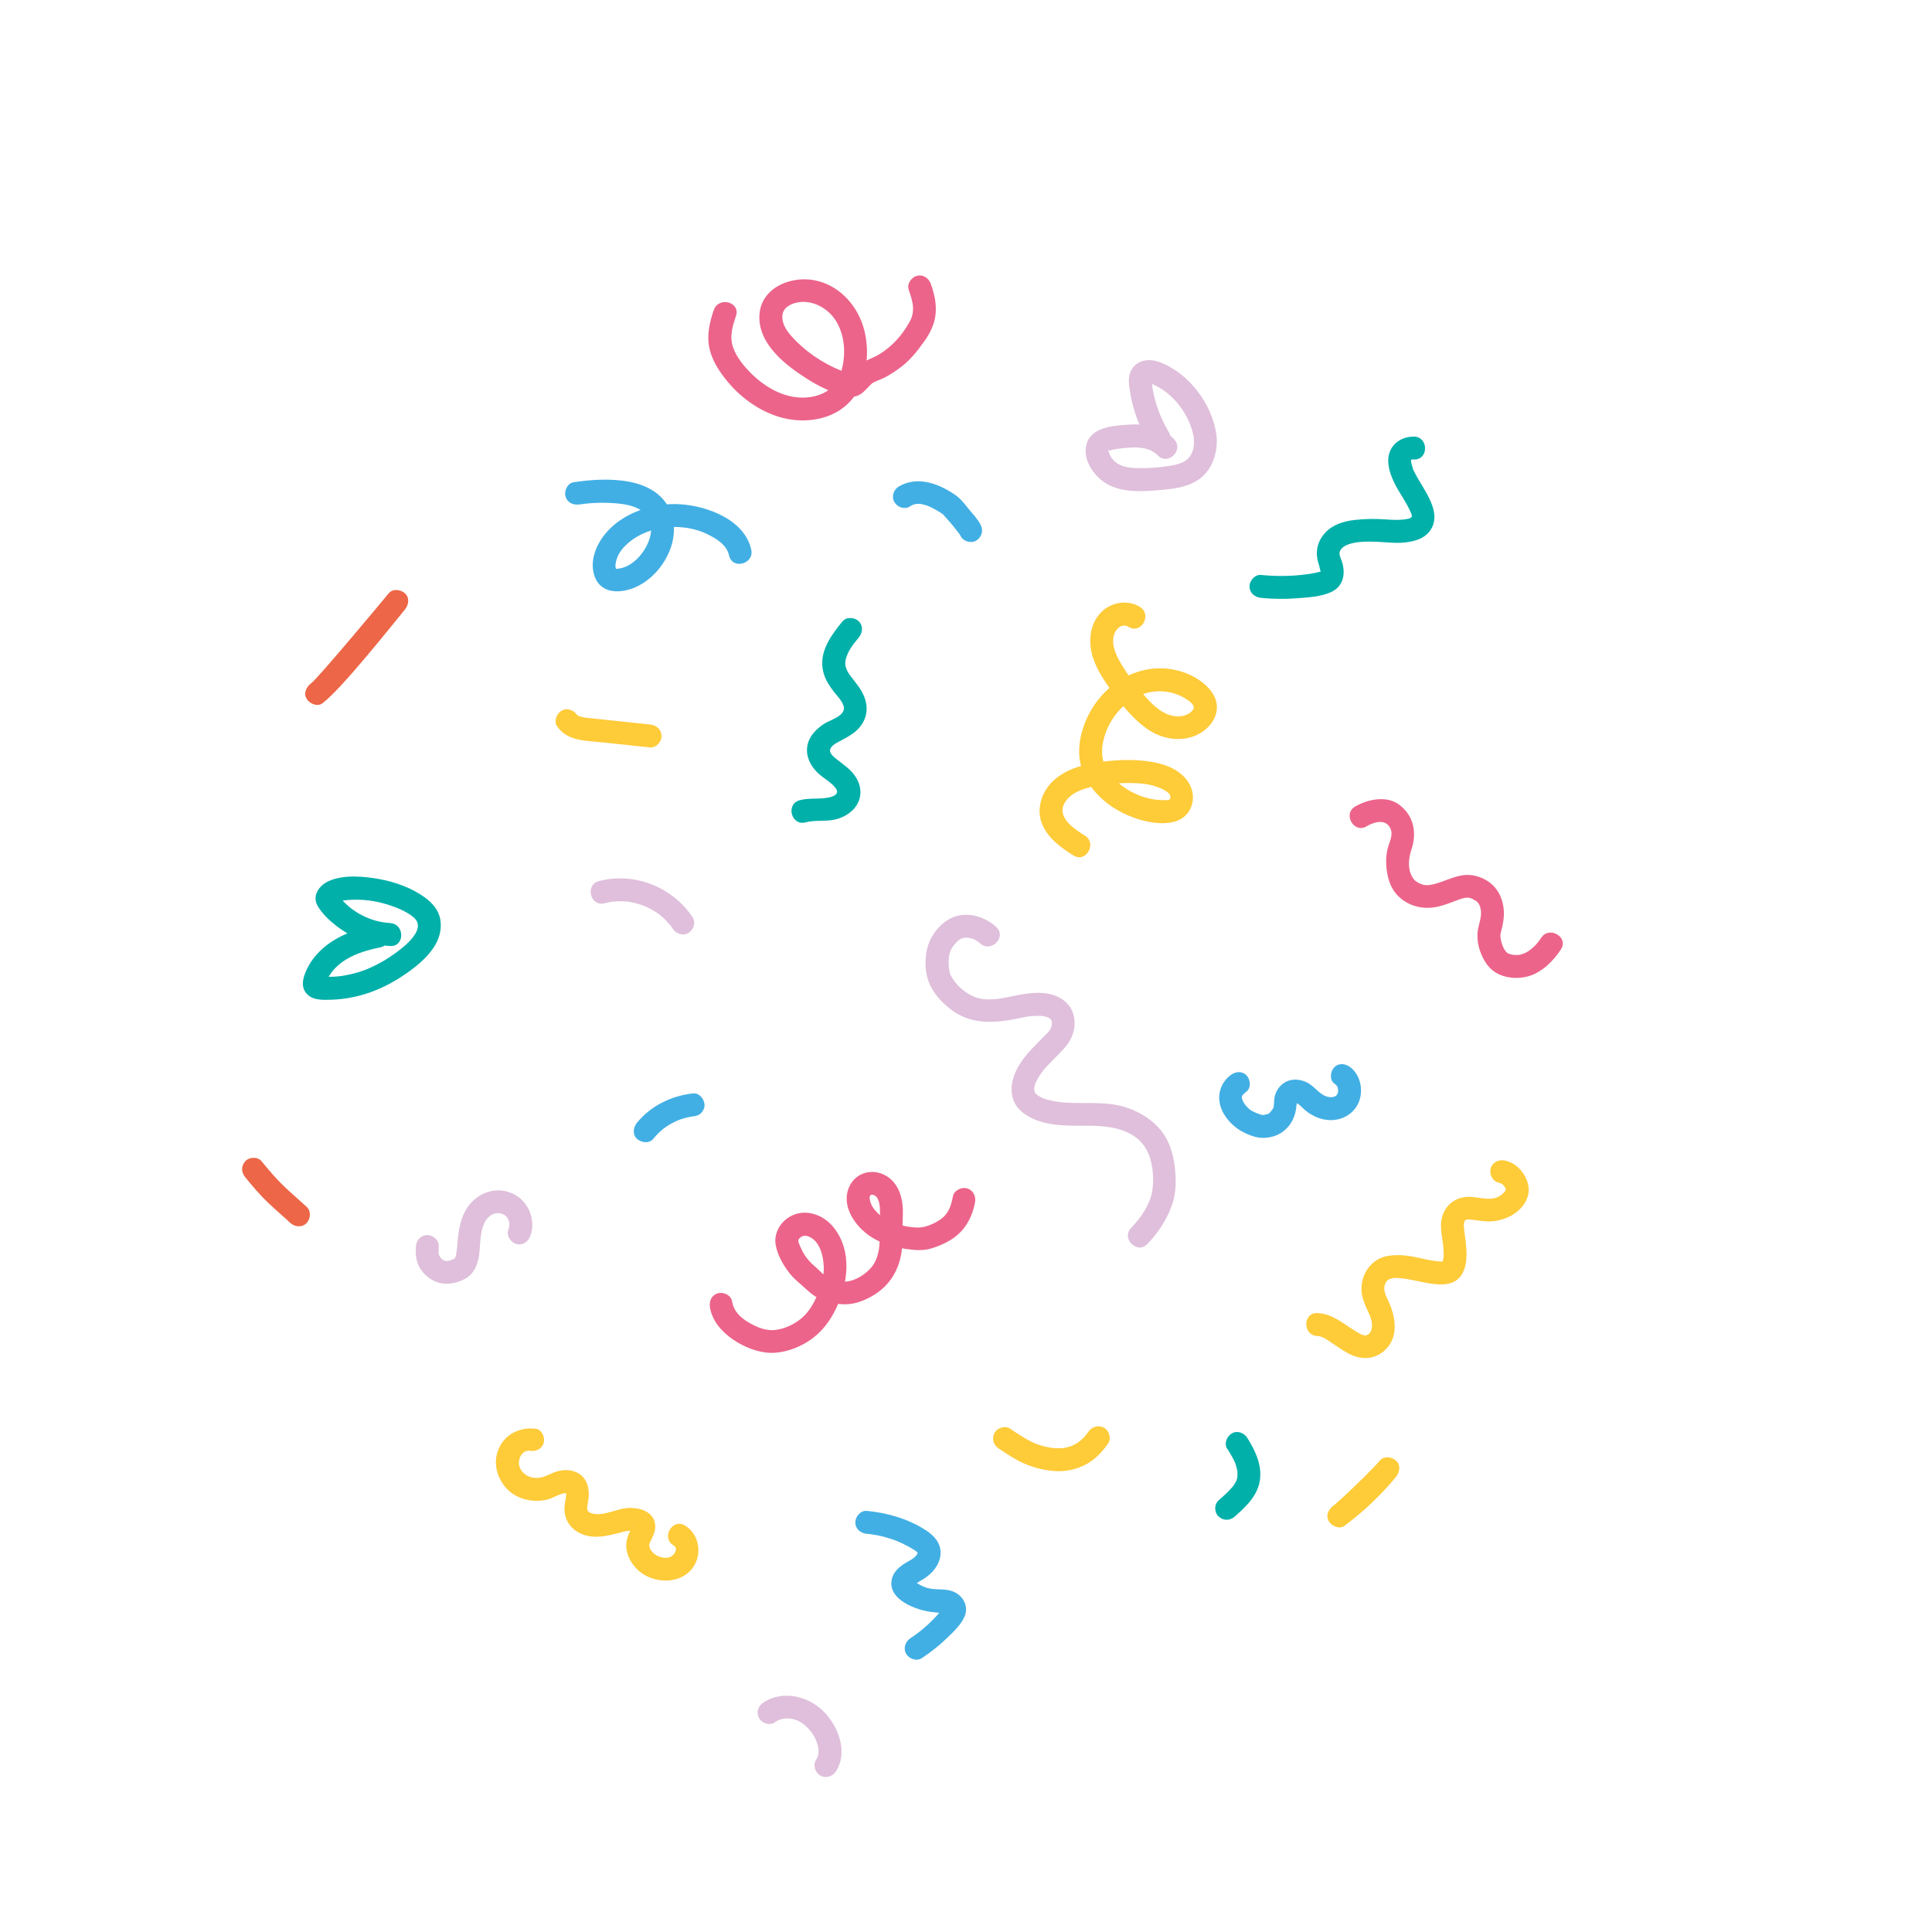 <svg width="473" height="473" viewBox="0 0 473 473" fill="none" xmlns="http://www.w3.org/2000/svg">
    <g clip-path="url(#clip0_174_1165)">
        <path d="M174.734 75.926C173.695 79.042 172.966 82.15 173.719 85.424C174.417 88.438 176.193 91.102 178.144 93.448C181.664 97.682 186.588 101.131 191.995 102.4C198.053 103.827 205.125 102.448 209.002 97.238C212.515 92.505 213.046 85.266 211.286 79.763C209.526 74.261 205.054 69.583 199.139 68.568C193.224 67.553 185.977 70.693 185.906 77.583C185.834 84.473 192.534 89.555 197.664 92.798C200.384 94.519 203.389 95.954 206.473 96.913C207.924 97.365 209.359 97.326 210.683 96.493C211.777 95.811 212.467 94.757 213.427 93.924C214.029 93.401 215.583 92.957 216.646 92.402C218.089 91.641 219.445 90.729 220.737 89.738C222.957 88.025 224.654 85.853 226.279 83.577C227.643 81.674 228.705 79.565 229.015 77.226C229.363 74.594 228.777 72.009 227.905 69.535C227.397 68.108 226.033 67.125 224.479 67.537C223.108 67.894 221.966 69.527 222.481 70.962C222.814 71.898 223.116 72.85 223.322 73.817C223.504 74.665 223.544 74.879 223.528 75.799C223.528 75.91 223.417 76.909 223.504 76.425C223.449 76.766 223.361 77.107 223.266 77.44C223.219 77.615 223.163 77.781 223.1 77.94C223.139 77.837 223.306 77.496 223.076 78.011C222.925 78.352 222.751 78.685 222.568 79.01C220.84 82.087 218.43 84.798 215.329 86.709C213.522 87.819 211.333 88.358 209.732 89.738C209.09 90.285 208.297 90.999 207.813 91.688C207.948 91.49 208.083 91.847 207.686 91.768C207.71 91.775 208.4 91.625 208.392 91.633C208.368 91.688 206.425 90.951 206.267 90.888C201.51 89.032 197.038 86.003 193.652 82.174C192.399 80.747 191.218 78.852 191.607 76.862C191.963 75.03 194.096 74.15 195.777 73.96C199.496 73.539 203.087 75.783 204.887 78.931C207.028 82.689 207.147 87.597 205.72 91.641C204.174 96.025 199.678 97.667 195.325 97.294C190.711 96.897 186.5 94.162 183.369 90.872C181.775 89.199 180.229 87.24 179.468 85.02C178.556 82.364 179.333 79.906 180.189 77.337C181.331 73.912 175.908 72.501 174.766 75.91L174.734 75.926Z" fill="#EC648A"/>
        <path d="M287.433 107.514C284.539 104.573 280.384 103.685 276.396 103.962C272.709 104.208 267.128 104.478 265.986 108.838C264.971 112.708 268.039 116.918 271.314 118.654C274.803 120.494 279.084 120.367 282.906 120.066C286.728 119.764 290.835 119.447 293.895 117.084C296.956 114.722 298.288 110.392 297.804 106.499C296.853 98.951 290.874 91.07 283.619 88.557C281.463 87.811 278.902 88.057 277.411 89.944C275.921 91.831 276.357 94.186 276.729 96.351C277.459 100.648 279.06 104.819 281.28 108.561C283.12 111.669 287.996 108.902 286.157 105.794C284.793 103.494 283.715 101.1 282.969 98.531C282.605 97.278 282.319 96.01 282.113 94.725C282.113 94.694 281.915 92.989 281.962 93.005C282.137 93.068 281.384 93.79 281.526 93.647C281.09 94.083 281.027 93.607 281.487 93.782C286.268 95.566 290.026 99.879 291.659 104.7C292.373 106.793 292.722 109.171 291.643 111.201C290.486 113.374 288.194 113.762 285.935 114.119C283.342 114.523 280.686 114.69 278.053 114.595C275.786 114.515 273.455 114.04 272.099 112.05C271.742 111.518 271.639 111.066 271.401 110.496C271.076 109.679 271.718 110.274 271.314 110.44C271.385 110.416 271.473 110.297 271.56 110.321C271.695 110.345 272.329 110.123 272.416 110.099C272.836 110.012 273.272 109.956 273.701 109.893C274.311 109.806 274.922 109.719 275.532 109.663C278.291 109.393 281.384 109.393 283.461 111.503C285.99 114.079 289.955 110.115 287.425 107.538L287.433 107.514Z" fill="#DFBFDB"/>
        <path d="M346.21 106.904C343.38 106.832 340.723 108.458 340.042 111.296C339.479 113.651 340.398 116.283 341.445 118.377C342.555 120.613 344.085 122.619 345.124 124.894C345.663 126.068 346.131 126.694 344.743 127.003C342.92 127.4 341.104 127.296 339.177 127.162C336.672 126.987 334.174 127.011 331.669 127.297C328.949 127.606 326.23 128.422 324.35 130.524C322.337 132.775 321.932 135.495 322.915 138.302C323.05 138.69 323.185 139.729 323.415 140.038C323.74 140.474 323.304 139.737 323.589 139.879C323.724 139.761 323.708 139.761 323.534 139.872L323.098 139.99C321.623 140.403 320.045 140.601 318.523 140.76C315.264 141.1 311.982 141.085 308.723 140.76C307.216 140.617 305.916 142.155 305.916 143.566C305.916 145.2 307.208 146.222 308.723 146.373C311.577 146.659 314.44 146.698 317.302 146.484C320.164 146.27 323.486 146.119 326.047 144.875C329.021 143.439 329.48 140.173 328.481 137.318C328.204 136.534 327.696 135.646 328.085 134.845C328.473 134.044 329.298 133.584 330.059 133.299C332.184 132.506 334.935 132.561 337.163 132.648C339.653 132.759 342.127 133.108 344.616 132.728C346.607 132.418 348.533 131.856 349.865 130.238C351.736 127.97 351.356 125.338 350.286 122.825C349.215 120.311 347.693 118.281 346.48 115.958C346.353 115.72 346.242 115.483 346.123 115.253C345.623 114.262 346.25 115.697 345.933 114.777C345.726 114.19 345.584 113.588 345.457 112.969C345.378 112.604 345.623 112.343 345.354 112.644C345.536 112.446 345.845 112.486 346.186 112.493C349.802 112.589 349.794 106.983 346.186 106.88L346.21 106.904Z" fill="#02B0AA"/>
        <path d="M334.539 202.303C336.68 201.082 339.423 200.447 340.47 202.969C340.985 204.214 340.414 205.641 340.01 206.838C339.479 208.432 339.288 210.002 339.383 211.682C339.558 214.759 340.406 217.827 342.856 219.881C345.512 222.109 348.898 222.719 352.228 221.926C353.79 221.554 355.265 220.951 356.763 220.388C357.826 219.992 358.841 219.627 359.816 219.825C360.466 219.952 360.926 220.364 361.497 220.65C361.877 220.84 360.95 220.055 361.521 220.69C361.632 220.801 361.751 220.92 361.862 221.031C362.131 221.3 361.6 220.499 361.98 221.197C362.068 221.364 362.163 221.522 362.242 221.681C362.456 222.069 362.06 221.038 362.298 221.8C362.464 222.347 362.559 222.759 362.583 223.1C362.678 224.606 362.179 225.883 361.885 227.334C361.267 230.426 362.401 234.113 364.359 236.515C366.619 239.298 370.718 239.909 374.032 239.053C377.346 238.196 380.367 235.255 382.167 232.408C384.094 229.356 379.218 226.589 377.291 229.641C376.157 231.441 373.993 233.606 371.677 233.796C370.607 233.883 369.529 233.661 368.926 233.233C368.926 233.233 368.506 232.749 368.379 232.559C367.975 231.917 367.737 231.235 367.546 230.505C367.237 229.245 367.261 228.856 367.554 227.818C368.006 226.192 368.292 224.464 368.157 222.775C367.975 220.515 367.142 218.319 365.493 216.733C364.074 215.361 362.123 214.473 360.189 214.251C357.08 213.903 354.472 215.496 351.586 216.321C350.357 216.662 349.302 216.908 348.065 216.495C347.606 216.337 347.138 216.091 346.67 215.782C345.948 215.314 347.003 216.115 346.496 215.639C346.194 215.338 345.964 215.076 345.75 214.703C344.593 212.721 344.815 210.216 345.568 207.94C346.94 203.793 346.115 199.639 342.492 196.967C339.423 194.707 334.864 195.682 331.78 197.45C328.695 199.218 331.415 204.126 334.547 202.327L334.539 202.303Z" fill="#EC648A"/>
        <path d="M222.798 123.959C223.036 123.816 223.298 123.697 223.544 123.562C223.734 123.483 223.686 123.499 223.409 123.618C223.552 123.57 223.694 123.523 223.845 123.483C224.059 123.427 224.273 123.388 224.495 123.34C224.035 123.419 224.384 123.356 224.654 123.356C224.868 123.348 225.09 123.364 225.304 123.372C225.922 123.372 224.907 123.261 225.462 123.388C225.946 123.491 226.414 123.594 226.874 123.752C227.001 123.8 227.778 124.101 227.175 123.848C227.389 123.935 227.603 124.038 227.817 124.141C228.245 124.347 228.674 124.569 229.086 124.807C229.546 125.061 229.99 125.33 230.434 125.616C230.624 125.743 230.925 126.028 231.139 126.068C231.06 126.052 230.45 125.441 230.743 125.782C231.607 126.789 232.527 127.741 233.36 128.779C233.621 129.104 233.875 129.422 234.129 129.739C234.255 129.897 234.374 130.08 234.509 130.23C234.303 129.992 234.168 129.778 234.446 130.151C234.723 130.524 235.009 130.872 235.207 131.277C235.865 132.585 237.8 133.108 239.037 132.331C240.377 131.483 240.789 129.913 240.091 128.502C239.393 127.09 238.188 125.869 237.205 124.664C236.222 123.459 235.247 122.135 233.946 121.231C229.918 118.408 224.646 116.402 220.031 119.114C218.771 119.851 218.168 121.643 218.977 122.944C219.785 124.244 221.443 124.791 222.806 123.998L222.798 123.959Z" fill="#42AFE4"/>
        <path d="M141.87 123.506C144.827 123.054 147.848 122.983 150.821 123.229C153.263 123.435 156.149 123.927 157.941 125.75C161.073 128.93 158.655 134.25 155.951 136.843C155.127 137.635 154.175 138.333 153.121 138.769C152.558 138.999 151.923 139.158 151.329 139.229C151.162 139.253 150.964 139.261 150.805 139.261C150.671 139.253 151.075 139.689 150.893 139.396C150.441 138.69 150.813 137.35 151.067 136.636C151.416 135.653 152.026 134.741 152.732 133.972C155.92 130.515 160.812 128.969 165.426 129.017C168.019 129.056 170.667 129.58 173.014 130.706C175.361 131.832 177.914 133.354 178.501 136.002C179.278 139.538 184.693 138.103 183.924 134.575C182.33 127.288 173.252 123.903 166.639 123.459C160.027 123.015 152.264 125.496 147.975 130.944C145.763 133.758 144.296 137.651 145.612 141.187C147.277 145.691 152.423 145.287 156.023 143.558C162.183 140.601 166.766 132.45 164.34 125.695C161.026 116.45 148.355 116.846 140.443 118.067C138.944 118.297 138.088 120.137 138.444 121.492C138.865 123.086 140.363 123.728 141.87 123.49L141.87 123.506Z" fill="#42AFE4"/>
        <path d="M206.276 152.106C203.746 155.19 200.963 158.893 201.328 163.127C201.55 165.712 202.85 167.71 204.428 169.7C205.245 170.722 206.989 172.467 206.529 173.91C205.998 175.583 203.033 176.36 201.709 177.24C199.726 178.556 198.014 180.3 197.641 182.735C197.269 185.169 198.379 187.389 200.059 189.086C201.431 190.457 203.294 191.337 204.508 192.852C205.514 194.112 204.642 194.842 203.057 195.207C200.678 195.746 198.188 195.27 195.786 195.912C192.297 196.848 193.724 202.271 197.213 201.335C199.378 200.757 201.669 201.113 203.873 200.749C206.252 200.352 208.615 199.052 209.851 196.927C211.088 194.802 210.811 192.32 209.598 190.378C208.385 188.435 206.751 187.389 205.078 186.065C204.143 185.319 202.573 184.225 203.477 182.988C204 182.259 204.967 181.799 205.744 181.387C206.902 180.768 208.028 180.166 209.082 179.365C211.287 177.668 212.516 175.186 212.087 172.395C211.739 170.096 210.399 168.249 208.979 166.465C207.735 164.903 206.529 163.412 207.076 161.343C207.624 159.273 208.971 157.624 210.248 156.078C211.207 154.913 211.398 153.263 210.248 152.114C209.257 151.123 207.251 150.94 206.284 152.114L206.276 152.106Z" fill="#02B0AA"/>
        <path d="M279.052 148.561C276.039 146.722 272.02 147.427 269.578 149.901C267.009 152.502 266.462 156.442 267.27 159.884C268.135 163.507 270.386 166.774 272.575 169.723C274.874 172.831 277.348 175.892 280.488 178.191C283.374 180.316 286.87 181.371 290.438 180.752C293.76 180.173 297.098 177.771 297.812 174.314C298.573 170.603 295.631 167.662 292.698 165.933C289.954 164.316 286.664 163.531 283.493 163.626C276.325 163.832 269.99 168.391 266.691 174.639C265.122 177.62 264.099 181.038 264.21 184.431C264.337 188.173 265.914 191.511 268.436 194.239C270.957 196.966 273.962 198.814 277.284 200.074C280.4 201.256 284.436 202.073 287.703 201.121C291.635 199.979 293.134 195.563 291.255 192.051C289.376 188.538 285.316 187.048 281.724 186.485C277.879 185.874 273.899 185.985 270.053 186.469C265.811 187 261.34 188.047 258.057 190.98C255.226 193.509 253.688 197.632 254.973 201.311C256.257 204.99 259.587 207.432 262.822 209.446C265.883 211.349 268.666 206.473 265.589 204.57C262.513 202.667 258.128 199.646 261.149 195.833C262.64 193.946 265.137 193.145 267.381 192.614C269.879 192.019 272.432 191.781 274.993 191.725C277.379 191.67 279.79 191.686 282.105 192.288C283.112 192.55 287.211 193.842 286.474 195.531C286.283 195.975 285.546 195.888 285.07 195.888C283.786 195.904 282.549 195.777 281.304 195.484C279.029 194.952 276.912 193.961 274.993 192.614C273.074 191.266 271.298 189.458 270.418 187.293C269.625 185.343 269.681 183.162 270.172 181.149C271.29 176.526 274.446 172.403 278.767 170.365C282.462 168.621 287.029 168.922 290.446 171.166C291.041 171.555 291.818 172.094 292.151 172.728C292.484 173.362 292.048 173.91 291.516 174.361C290.129 175.527 288.06 175.598 286.394 175.075C283.794 174.25 281.764 172.11 280.02 170.112C277.982 167.789 276.135 165.291 274.557 162.651C273.312 160.565 272.059 158.076 272.694 155.586C273.098 153.992 274.644 152.462 276.309 153.477C279.385 155.364 282.161 150.48 279.076 148.601L279.052 148.561Z" fill="#FECB39"/>
        <path d="M326.656 265.257C327.291 265.749 327.41 265.884 327.544 266.415C327.663 266.883 327.6 267.422 327.473 267.723C327.275 268.191 327.093 268.326 326.68 268.484C326.078 268.706 325.491 268.643 324.849 268.461C323.073 267.953 321.939 266.137 320.345 265.21C318.498 264.124 316.103 263.933 314.28 265.17C313.241 265.876 312.559 266.907 312.171 268.088C311.853 269.055 311.996 270.165 311.798 271.045C311.703 271.474 311.33 271.894 310.981 272.29C310.862 272.409 310.751 272.552 310.617 272.671C311.013 272.306 310.728 272.623 310.577 272.663C310.735 272.631 309.895 272.869 309.697 272.909C309.38 272.972 309.332 273.004 308.967 272.972C308.603 272.94 308.983 272.972 309.039 272.98C308.864 272.932 308.69 272.885 308.523 272.829C307.802 272.599 307.215 272.362 306.533 271.997C306.24 271.83 305.637 271.355 306.208 271.862C306.113 271.767 305.994 271.68 305.899 271.585C305.613 271.299 305.336 271.022 305.058 270.728C304.844 270.482 304.583 270.062 304.916 270.586C304.765 270.356 304.614 270.141 304.472 269.904C304.329 269.666 304.21 269.42 304.099 269.166C304.392 269.808 304.107 269.031 304.044 268.857C303.893 268.437 304.036 268.817 304.044 268.952C304.044 268.778 304.044 268.603 304.036 268.437C304.036 268.136 304.02 268.595 304.012 268.619C304.028 268.54 304.218 267.969 304.075 268.334C303.933 268.667 304.099 268.278 304.139 268.254C304.527 267.977 303.996 268.365 304.194 268.135C304.496 267.802 304.821 267.509 305.169 267.24C306.367 266.312 306.145 264.25 305.169 263.275C303.988 262.094 302.41 262.34 301.205 263.275C298.145 265.654 297.716 269.634 299.707 272.845C301.467 275.684 304.139 277.468 307.366 278.348C309.427 278.903 312.028 278.459 313.804 277.254C316.032 275.739 317.229 273.305 317.396 270.697C317.411 270.443 317.578 269.88 317.546 269.69L317.634 269.539C317.554 269.697 317.427 269.808 317.285 269.888C317.277 269.896 317.166 269.943 317.166 269.927C317.174 269.888 317.8 270.245 317.879 270.308C318.506 270.776 319.029 271.394 319.639 271.894C321.574 273.464 324.032 274.447 326.561 274.201C329.543 273.916 332.096 272.013 332.928 269.071C333.689 266.375 332.904 263.069 330.621 261.309C329.416 260.389 327.83 260.135 326.656 261.309C325.697 262.268 325.443 264.346 326.656 265.273L326.656 265.257Z" fill="#42AFE4"/>
        <path d="M366.952 289.567C367.626 289.686 368.26 290.193 368.53 290.828C368.609 291.018 368.625 291.224 368.696 291.422C368.625 291.224 368.855 290.947 368.648 291.438C368.863 290.923 368.395 291.755 368.379 291.771C368.419 291.731 367.8 292.35 367.634 292.485C365.247 294.427 362.075 292.921 359.332 293.016C355.328 293.167 352.759 296.243 352.783 300.168C352.799 302.816 353.75 305.575 353.362 308.215C353.282 308.77 352.957 309.032 353.497 308.747C353.156 308.929 352.704 308.842 352.252 308.818C351.316 308.77 352.672 308.873 351.943 308.794C351.57 308.755 351.197 308.699 350.832 308.651C350.055 308.54 349.286 308.374 348.525 308.2C345.639 307.534 342.785 306.979 339.819 307.47C336.014 308.104 333.508 311.403 333.318 315.145C333.239 316.826 333.746 318.38 334.396 319.902C335.046 321.425 335.934 322.852 335.895 324.509C335.879 325.127 335.8 325.793 335.403 326.301C335.292 326.444 335.149 326.555 334.999 326.658C334.943 326.713 334.293 326.999 334.547 326.951C334.372 326.983 334.119 326.967 333.96 326.951C334.507 327.007 333.143 326.674 333.651 326.864C332.985 326.61 332.366 326.198 331.764 325.833C328.806 324.049 326.15 321.599 322.519 321.472C318.887 321.345 318.919 326.959 322.519 327.086C323.787 327.133 325.056 328.101 326.103 328.814C327.363 329.663 328.608 330.527 329.932 331.264C333.048 332.985 336.466 333.025 339.161 330.456C342.452 327.324 341.706 322.535 340.034 318.816C339.447 317.5 338.733 316.342 338.939 314.963C339.042 314.305 339.336 313.662 339.915 313.29C340.018 313.218 340.24 313.139 340.327 313.1C340.478 313.044 340.644 313.02 340.803 312.973C341.278 312.846 340.517 312.989 340.922 312.933C346.099 312.259 355.954 318.023 358.5 310.705C359.546 307.692 358.817 304.092 358.452 300.984C358.365 300.231 358.214 298.844 358.999 298.614C359.641 298.431 360.569 298.661 361.211 298.733C362.147 298.844 363.09 298.978 364.026 299.026C368.006 299.216 372.867 296.972 374.056 292.834C375.095 289.178 372.026 284.762 368.363 284.112C366.872 283.842 365.342 284.564 364.938 286.11C364.573 287.49 365.445 289.266 366.936 289.535L366.952 289.567Z" fill="#FECB39"/>
        <path d="M300.524 354.757C300.952 355.455 301.388 356.161 301.777 356.882C301.935 357.184 302.102 357.493 302.237 357.802C302.316 357.961 302.379 358.135 302.459 358.294C302.601 358.611 302.252 357.723 302.411 358.198C302.633 358.865 302.823 359.515 302.942 360.204C303.037 360.728 302.918 359.61 302.934 360.197C302.942 360.347 302.95 360.498 302.958 360.648C302.974 361.029 302.942 361.394 302.934 361.766C302.934 362.099 303.069 361.204 302.934 361.687C302.887 361.862 302.855 362.036 302.8 362.218C302.72 362.488 302.482 362.742 302.815 362.234C302.72 362.377 302.657 362.583 302.578 362.742C302.403 363.075 302.205 363.4 301.983 363.717C301.919 363.812 301.547 364.201 301.864 363.883C302.197 363.55 301.721 364.042 301.658 364.121C300.667 365.287 299.509 366.302 298.351 367.317C297.194 368.331 297.281 370.306 298.351 371.281C299.533 372.367 301.134 372.32 302.316 371.281C305.17 368.76 308.112 365.961 308.508 361.965C308.865 358.325 307.224 355.003 305.361 352.014C304.584 350.777 302.855 350.127 301.531 350.96C300.286 351.744 299.644 353.449 300.476 354.789L300.524 354.757Z" fill="#02B0AA"/>
        <path d="M337.82 357.58C336.092 359.689 328.179 367.316 326.411 368.656C325.245 369.536 324.476 371.083 325.356 372.486C326.078 373.636 327.925 374.484 329.186 373.54C333.848 370.036 338.09 366.079 341.785 361.56C342.712 360.426 342.974 358.69 341.785 357.596C340.754 356.66 338.812 356.383 337.82 357.596L337.82 357.58Z" fill="#FECB39"/>
        <path d="M95.177 145.239C93.448 147.348 77.931 165.957 76.163 167.297C74.998 168.177 74.229 169.723 75.109 171.127C75.83 172.276 77.678 173.125 78.938 172.181C83.6 168.677 95.438 153.731 99.141 149.219C100.068 148.086 100.33 146.349 99.141 145.255C98.11 144.319 96.168 144.042 95.176 145.255L95.168 145.247L95.177 145.239Z" fill="#EC6647"/>
        <path d="M244.554 354.654C246.505 355.97 248.471 357.302 250.635 358.262C253.062 359.324 255.575 359.966 258.215 360.149C260.856 360.331 263.274 359.8 265.541 358.69C267.944 357.508 269.815 355.542 271.314 353.362C272.146 352.148 271.528 350.182 270.259 349.532C268.808 348.795 267.333 349.286 266.43 350.586C266.382 350.666 265.851 351.371 266.057 351.118C266.263 350.864 265.708 351.514 265.653 351.585C265.327 351.942 264.986 352.283 264.638 352.6C264.463 352.759 264.281 352.91 264.098 353.044C264.638 352.616 264.083 353.044 263.948 353.132C263.536 353.401 263.107 353.655 262.663 353.861C262.013 354.178 262.925 353.806 262.394 353.988C262.18 354.059 261.958 354.139 261.752 354.202C261.308 354.329 260.856 354.416 260.396 354.511C260.094 354.559 260.079 354.559 260.396 354.511C260.277 354.519 260.158 354.527 260.039 354.535C259.801 354.551 259.555 354.559 259.309 354.567C258.762 354.575 258.223 354.543 257.684 354.495C256.859 354.416 258.176 354.59 257.327 354.44C257.074 354.392 256.812 354.353 256.558 354.305C256.027 354.202 255.512 354.083 254.996 353.932C254.505 353.79 254.029 353.631 253.553 353.457C252.84 353.203 254.069 353.702 253.387 353.385C253.181 353.29 252.974 353.195 252.768 353.1C250.842 352.172 249.066 350.967 247.305 349.778C246.084 348.953 244.134 349.556 243.476 350.832C242.738 352.267 243.222 353.782 244.53 354.662L244.554 354.654Z" fill="#FECB39"/>
        <path d="M212.206 375.507C214.632 375.729 217.042 376.316 219.318 377.18C220.269 377.544 221.197 377.981 222.093 378.464C222.648 378.766 223.203 379.067 223.734 379.408C223.956 379.535 224.17 379.685 224.368 379.836C224.725 380.256 224.812 380.327 224.638 380.058C224.686 380.137 224.575 380.486 224.479 380.613C223.94 381.342 223.393 381.683 222.648 382.096C220.832 383.103 218.905 384.347 218.366 386.504C217.058 391.729 224.701 394.393 228.602 394.71C229.118 394.75 230.751 395.051 231.179 394.734C231.298 393.41 231.179 393.117 230.815 393.846C230.648 394.028 230.489 394.219 230.339 394.417C229.99 394.829 229.633 395.234 229.268 395.63C227.373 397.699 225.249 399.523 222.91 401.069C221.649 401.902 221.07 403.511 221.855 404.899C222.561 406.144 224.416 406.794 225.685 405.953C227.825 404.526 229.879 402.932 231.734 401.141C233.328 399.594 235.437 397.676 236.23 395.551C237.173 393.021 235.643 390.492 233.217 389.588C231.203 388.843 229.007 389.358 226.945 388.74C226.113 388.494 225.352 388.114 224.606 387.654C224.559 387.622 223.845 387.083 223.821 387.091C223.821 387.091 223.758 388.169 223.687 388.129C223.615 388.09 225.217 387.091 225.423 386.98C226.248 386.52 227.032 385.973 227.73 385.338C229.142 384.054 230.236 382.23 230.283 380.28C230.339 377.782 228.705 375.959 226.723 374.674C222.41 371.867 217.304 370.377 212.214 369.901C210.707 369.758 209.415 371.289 209.407 372.708C209.407 374.341 210.691 375.372 212.214 375.515L212.206 375.507Z" fill="#42AFE4"/>
        <path d="M60.059 288.25C61.804 290.375 63.564 292.484 65.562 294.387C67.37 296.116 69.281 297.725 71.104 299.422C72.183 300.421 74.014 300.572 75.069 299.422C76.06 298.336 76.218 296.528 75.069 295.458C73.237 293.769 71.326 292.143 69.526 290.423C67.536 288.528 65.768 286.411 64.024 284.286C63.088 283.144 61.011 283.239 60.059 284.286C58.957 285.499 59.06 287.029 60.059 288.25Z" fill="#EC6647"/>
        <path d="M169.692 267.691C164.395 268.262 159.376 270.696 155.959 274.859C155.031 275.993 154.77 277.729 155.959 278.823C156.998 279.767 158.932 280.036 159.923 278.823C160.637 277.951 161.422 277.15 162.294 276.437C162.397 276.349 162.508 276.254 162.619 276.175C162.302 276.413 162.27 276.444 162.524 276.254C162.698 276.127 162.865 276.008 163.047 275.889C163.507 275.572 163.991 275.279 164.482 275.009C164.974 274.74 165.482 274.502 165.997 274.272C166.647 273.987 165.434 274.47 166.1 274.232C166.37 274.137 166.623 274.042 166.901 273.955C167.44 273.78 167.979 273.638 168.526 273.519C168.804 273.463 169.081 273.408 169.351 273.36C169.486 273.336 169.628 273.321 169.763 273.297C169.398 273.344 169.375 273.352 169.684 273.313C170.445 273.233 171.095 273.059 171.666 272.488C172.15 272.004 172.522 271.204 172.491 270.506C172.435 269.118 171.246 267.533 169.684 267.699L169.692 267.691Z" fill="#42AFE4"/>
        <path d="M148.037 221.141C148.481 221.03 148.925 220.919 149.377 220.832C149.552 220.8 149.742 220.769 149.916 220.737C149.488 220.8 150.083 220.713 150.162 220.713C151.034 220.634 151.906 220.618 152.779 220.666C153.786 220.721 153.968 220.745 155.07 220.991C155.926 221.181 156.767 221.435 157.576 221.736C157.623 221.752 158.107 221.95 157.885 221.855C157.615 221.744 158.249 222.029 158.305 222.053C158.725 222.251 159.138 222.458 159.534 222.68C159.891 222.878 160.248 223.092 160.596 223.314C160.787 223.441 160.977 223.568 161.167 223.694C161.215 223.742 161.794 224.162 161.532 223.964C161.294 223.774 161.897 224.265 161.873 224.257C162.008 224.376 162.15 224.503 162.285 224.622C162.626 224.931 162.959 225.249 163.268 225.589C163.578 225.93 163.887 226.271 164.172 226.62C163.982 226.382 164.101 226.517 164.228 226.676C164.386 226.898 164.537 227.128 164.696 227.366C165.528 228.626 167.138 229.205 168.525 228.42C169.778 227.706 170.412 225.867 169.58 224.59C164.688 217.177 155.26 213.427 146.626 215.718C143.129 216.646 144.557 222.069 148.053 221.141L148.037 221.141Z" fill="#DFBFDB"/>
        <path d="M136.414 177.834C138.879 181.474 143.478 181.331 147.411 181.743C151.344 182.156 155.244 182.568 159.153 182.988C160.62 183.139 162.016 181.585 161.96 180.181C161.897 178.532 160.715 177.541 159.153 177.375C155.681 177.01 152.216 176.637 148.751 176.28C147.07 176.106 145.397 175.908 143.716 175.749C143.391 175.709 143.343 175.709 143.597 175.741C143.415 175.717 143.224 175.686 143.034 175.654C142.662 175.583 142.305 175.48 141.932 175.392C141.615 175.281 141.575 175.273 141.837 175.376C141.67 175.305 141.52 175.218 141.361 175.123C141.599 175.329 141.591 175.321 141.337 175.099C141.107 174.853 141.092 174.853 141.29 175.067C140.473 173.854 138.816 173.164 137.46 174.013C136.255 174.774 135.526 176.534 136.406 177.842L136.414 177.834Z" fill="#FECB39"/>
        <path d="M95.557 225.986C92.98 225.851 90.474 225.106 88.215 223.861C87.12 223.259 86.106 222.577 85.178 221.744C84.67 221.3 84.203 220.832 83.743 220.341C83.544 220.127 83.346 219.897 83.156 219.675C82.641 219.048 82.942 219.207 82.886 219.675L82.522 221.054C82.72 220.698 82.696 220.674 82.458 220.991C82.625 220.872 82.799 220.777 82.99 220.713C83.457 220.531 84.012 220.468 84.496 220.412C85.677 220.277 86.89 220.254 88.08 220.285C90.387 220.357 92.655 220.769 94.859 221.451C97.063 222.133 99.331 223.052 101.091 224.448C102.661 225.685 102.605 227.183 101.567 228.793C100.401 230.593 98.482 232.115 96.762 233.376C94.891 234.755 92.861 235.929 90.744 236.888C88.627 237.848 86.581 238.418 84.409 238.815C83.37 238.997 82.323 239.108 81.269 239.132C80.698 239.148 80.119 239.156 79.54 239.132C79.247 239.124 78.962 239.108 78.676 239.092C78.105 239.045 78.105 239.045 78.652 239.116L79.707 240.171C79.984 240.528 79.421 241.328 79.858 240.416C80.016 240.083 80.143 239.75 80.317 239.433C80.611 238.87 80.96 238.331 81.356 237.824C82.268 236.69 83.394 235.723 84.631 234.962C87.208 233.368 90.117 232.551 93.067 231.949C96.611 231.227 95.168 225.804 91.64 226.525C87.326 227.413 83.14 228.888 79.659 231.671C77.899 233.082 76.345 234.874 75.322 236.896C74.299 238.918 73.419 241.384 75.053 243.255C76.504 244.928 78.978 244.817 81.031 244.761C83.085 244.706 84.956 244.452 86.867 244.032C90.688 243.192 94.399 241.59 97.697 239.497C100.996 237.404 104.698 234.652 106.657 231.172C107.68 229.356 108.147 227.255 107.807 225.185C107.426 222.838 105.88 221.086 104.024 219.722C100.861 217.415 96.825 215.948 92.996 215.243C89.166 214.537 84.147 214.053 80.444 215.726C78.113 216.773 76.305 219.358 77.796 221.847C78.922 223.734 80.666 225.384 82.395 226.716C86.209 229.673 90.72 231.346 95.533 231.608C99.14 231.806 99.132 226.2 95.533 225.994L95.557 225.986Z" fill="#02B0AA"/>
        <path d="M129.85 302.554C131.309 298.511 129.255 293.809 125.323 292.128C120.867 290.225 116.078 292.397 113.858 296.568C112.787 298.59 112.351 300.786 112.113 303.038C112.002 304.005 111.97 304.988 111.852 305.948C111.78 306.495 111.653 307.573 111.4 307.97C111.162 308.334 110.028 308.644 109.703 308.699C109.061 308.802 108.823 308.675 108.284 308.31C107.998 308.12 107.602 307.629 107.435 307.113C107.332 306.772 107.372 306.907 107.372 306.368C107.372 305.972 107.403 305.575 107.427 305.187C107.514 303.672 106.079 302.38 104.62 302.38C103.035 302.38 101.901 303.672 101.814 305.187C101.703 307.026 101.837 308.826 102.805 310.443C103.883 312.235 105.651 313.607 107.689 314.106C109.727 314.606 112.113 314.075 113.937 313.044C116.054 311.831 116.918 309.682 117.275 307.375C117.743 304.306 117.235 298.756 120.763 297.226C121.929 296.727 123.253 297.067 124.014 297.892C124.775 298.717 124.878 299.898 124.434 301.135C123.919 302.554 125.061 304.203 126.433 304.56C128.002 304.972 129.334 303.989 129.858 302.562L129.85 302.554Z" fill="#DFBFDB"/>
        <path d="M131.149 349.81C127.558 349.326 124.005 350.896 122.309 354.226C120.612 357.556 121.444 361.322 123.688 364.042C126.051 366.912 130.047 367.927 133.607 367.221C135.201 366.912 136.573 365.858 138.142 365.588C138.222 365.572 139.046 365.54 138.697 365.493C138.618 365.477 138.626 365.295 138.626 365.231C138.61 365.421 138.602 366.127 138.602 366.095C138.452 367.435 138.095 368.728 138.222 370.092C138.436 372.256 139.665 374.103 141.576 375.158C144.898 376.99 148.426 376.109 151.859 375.214C152.589 375.023 153.318 374.817 154.063 374.77C154.357 374.746 154.753 374.841 155.031 374.77L155.261 374.825C155.871 375.023 155.728 374.69 154.817 373.81C154.634 373.818 155.435 373.001 154.706 373.985C154.507 374.246 154.365 374.643 154.214 374.936C153.746 375.911 153.405 376.871 153.334 377.957C153.128 381.192 155.403 384.355 158.194 385.798C161.635 387.574 166.266 387.448 169.049 384.506C172.078 381.303 171.499 375.745 167.677 373.477C164.569 371.638 161.802 376.514 164.91 378.353C166.226 379.13 164.997 381.009 163.768 381.287C161.984 381.691 159.955 380.756 159.201 379.225C158.9 378.623 158.852 378.29 159.098 377.695C159.637 376.395 160.422 375.277 160.422 373.802C160.43 369.973 156.339 368.878 153.215 369.243C150.733 369.537 148.093 370.987 145.58 370.647C143.066 370.306 143.788 369.061 144.049 367.182C144.47 364.24 143.637 361.235 140.513 360.22C139.149 359.776 137.627 359.855 136.263 360.268C134.9 360.68 133.615 361.552 132.156 361.774C130.031 362.107 127.772 361.084 127.145 358.936C126.677 357.326 127.764 354.94 129.698 355.193C131.197 355.392 132.703 354.789 133.124 353.195C133.472 351.863 132.632 349.976 131.125 349.77L131.149 349.81Z" fill="#FECB39"/>
        <path d="M189.68 421.66C190.06 421.407 190.449 421.177 190.869 421.01C190.591 421.129 190.79 421.042 190.956 421.002C191.17 420.947 191.392 420.883 191.606 420.828C191.686 420.812 192.272 420.717 191.836 420.772C192.019 420.749 192.201 420.741 192.383 420.733C192.613 420.725 192.835 420.725 193.065 420.733C193.208 420.733 193.692 420.772 193.311 420.725C195.158 420.939 196.419 421.708 197.656 422.945C198.893 424.182 199.749 425.672 200.13 427.052C200.193 427.274 200.249 427.504 200.296 427.726C200.312 427.789 200.415 428.463 200.383 428.194C200.36 427.948 200.399 428.669 200.391 428.661C200.399 428.844 200.383 429.018 200.383 429.209C200.376 429.676 200.423 429.169 200.36 429.439C200.312 429.661 200.257 429.875 200.201 430.089C200.154 430.279 200.058 430.422 200.185 430.168C200.066 430.414 199.932 430.644 199.781 430.874C198.964 432.15 199.567 433.974 200.835 434.703C202.207 435.488 203.84 434.933 204.665 433.649C207.686 428.931 205.244 422.62 201.62 418.996C197.822 415.198 191.59 413.724 186.897 416.816C185.636 417.648 185.065 419.266 185.842 420.646C186.556 421.898 188.395 422.533 189.672 421.7L189.68 421.66Z" fill="#DFBFDB"/>
        <path d="M173.791 319.982C174.354 323.415 176.693 326.055 179.484 327.958C182.084 329.734 185.422 331.121 188.602 331.209C191.781 331.296 195.206 330.107 197.894 328.37C201.01 326.348 203.119 323.637 204.705 320.322C207.639 314.201 208.67 306.336 204.174 300.604C202.081 297.924 198.552 296.235 195.143 297.139C191.734 298.043 189.284 301.397 189.918 304.853C190.37 307.335 191.821 309.864 193.375 311.815C194.279 312.957 195.373 313.845 196.459 314.804C197.839 316.025 199.044 317.278 200.772 318.007C203.714 319.252 206.989 319.799 210.089 318.824C212.84 317.96 215.536 316.311 217.415 314.114C219.548 311.601 220.571 308.58 220.872 305.329C221.007 303.862 220.975 302.372 220.959 300.897C220.951 299.287 221.086 297.678 221.038 296.076C220.919 292.675 219.667 289.123 216.392 287.577C212.943 285.951 209.034 287.402 207.71 291.042C206.283 294.958 208.677 299.065 211.619 301.579C214.561 304.092 218.2 305.305 221.998 305.805C224.02 306.067 225.93 306.249 227.921 305.67C229.554 305.194 231.243 304.489 232.694 303.593C236.119 301.5 237.982 298.241 238.712 294.356C238.989 292.873 238.244 291.335 236.714 290.931C235.326 290.574 233.574 291.438 233.288 292.929C232.908 294.942 232.353 296.861 230.696 298.201C229.34 299.287 227.08 300.374 225.352 300.501C223.179 300.659 220.555 300.049 218.541 299.287C216.527 298.526 214.687 297.194 213.554 295.363C213.118 294.657 212.325 292.31 213.625 292.5C215.227 292.738 215.441 295.157 215.441 296.52C215.449 298.859 215.401 301.222 215.361 303.561C215.322 305.583 215.036 307.533 214.014 309.317C212.618 311.728 208.741 314.273 205.855 313.686C204.8 313.472 203.682 313.242 202.707 312.774C201.613 312.235 200.765 311.133 199.837 310.348C198.426 309.143 197.252 307.922 196.42 306.249C196.039 305.488 195.73 304.83 195.516 304.14C195.381 303.704 195.357 303.537 195.817 303.077C196.983 301.912 198.759 302.879 199.71 303.973C201.09 305.559 201.589 308.073 201.676 310.11C201.764 312.148 201.272 314.289 200.471 316.231C199.464 318.665 198.251 321.036 196.213 322.757C194.437 324.247 192.09 325.341 189.775 325.611C187.46 325.881 185.303 324.929 183.385 323.819C181.299 322.622 179.634 321.052 179.238 318.61C178.992 317.111 177.184 316.255 175.813 316.612C174.227 317.024 173.569 318.539 173.815 320.037L173.791 319.982Z" fill="#EC648A"/>
        <path d="M243.928 226.977C241.367 224.591 237.419 223.259 233.962 224.337C230.917 225.288 228.293 228.293 227.278 231.259C226.366 233.915 226.342 237.522 227.294 240.171C228.372 243.136 230.6 245.523 233.106 247.362C238.14 251.065 244.119 250.446 249.915 249.202C250.438 249.091 250.961 248.98 251.492 248.892C251.699 248.861 251.905 248.829 252.103 248.805C252.008 248.821 251.532 248.869 252.063 248.813C252.626 248.758 253.197 248.71 253.768 248.71C254.941 248.694 255.1 248.678 256.067 248.932C256.266 248.987 256.464 249.043 256.646 249.114C257.09 249.273 256.059 248.845 256.733 249.17C256.868 249.241 257.439 249.669 256.9 249.225C257.003 249.313 257.701 250.026 257.201 249.479C257.542 249.868 257.645 250.335 257.431 251.311C257.217 252.286 256.115 253.229 255.235 254.094C254.355 254.958 253.562 255.814 252.729 256.678C251.025 258.447 249.455 260.492 248.495 262.768C247.092 266.106 247.29 269.888 250.295 272.306C254.315 275.549 260.111 275.652 265.035 275.596C270.593 275.541 277.507 275.89 280.647 281.392C282.185 284.088 282.526 287.886 282.193 290.931C281.804 294.57 279.418 298.082 276.928 300.62C274.438 303.157 278.371 307.169 280.892 304.584C283.414 301.999 285.634 298.653 286.91 295.077C287.949 292.168 287.973 289.099 287.656 286.055C287.299 282.59 286.331 279.307 284.088 276.588C281.994 274.05 279.037 272.266 275.953 271.212C271.116 269.563 266.097 270.252 261.118 269.967C259.865 269.888 258.628 269.729 257.399 269.452C256.083 269.15 255.496 268.992 254.585 268.492C254.371 268.373 253.49 267.715 254.093 268.223C253.855 268.017 253.657 267.755 253.403 267.565C252.904 267.176 253.911 267.977 253.443 267.604C253.332 267.509 253.284 267.287 253.213 267.168C253.633 267.779 253.261 267.184 253.157 266.78C253.364 267.604 253.205 266.811 253.181 266.55C253.165 266.359 253.284 265.812 253.142 266.621C253.173 266.463 253.181 266.296 253.229 266.137C253.3 265.876 253.379 265.606 253.459 265.337C253.506 265.162 253.752 264.615 253.419 265.376C253.483 265.218 253.546 265.059 253.633 264.908C253.919 264.353 254.22 263.798 254.561 263.267C254.712 263.037 254.878 262.807 255.029 262.577C255.116 262.443 255.227 262.316 255.314 262.181C254.767 262.95 255.195 262.332 255.33 262.165C256.963 260.199 258.89 258.51 260.587 256.607C262.616 254.324 263.639 251.398 262.791 248.361C262.101 245.895 260.095 244.27 257.709 243.548C254.624 242.637 251.302 243.184 248.234 243.826C245.165 244.468 241.74 245.198 238.854 244.167C236.253 243.231 233.962 241.114 232.741 238.751C232.376 238.038 232.226 236.571 232.257 235.35C232.289 233.875 232.511 232.797 233.312 231.695C233.97 230.783 234.945 229.744 236.008 229.602C237.411 229.419 238.933 229.99 239.948 230.942C242.58 233.4 246.553 229.443 243.913 226.977L243.928 226.977Z" fill="#DFBFDB"/>
    </g>
    <defs>
        <clipPath id="clip0_174_1165">
            <rect width="327.655" height="340" fill="white" transform="translate(240.416) rotate(45)"/>
        </clipPath>
    </defs>
</svg>
